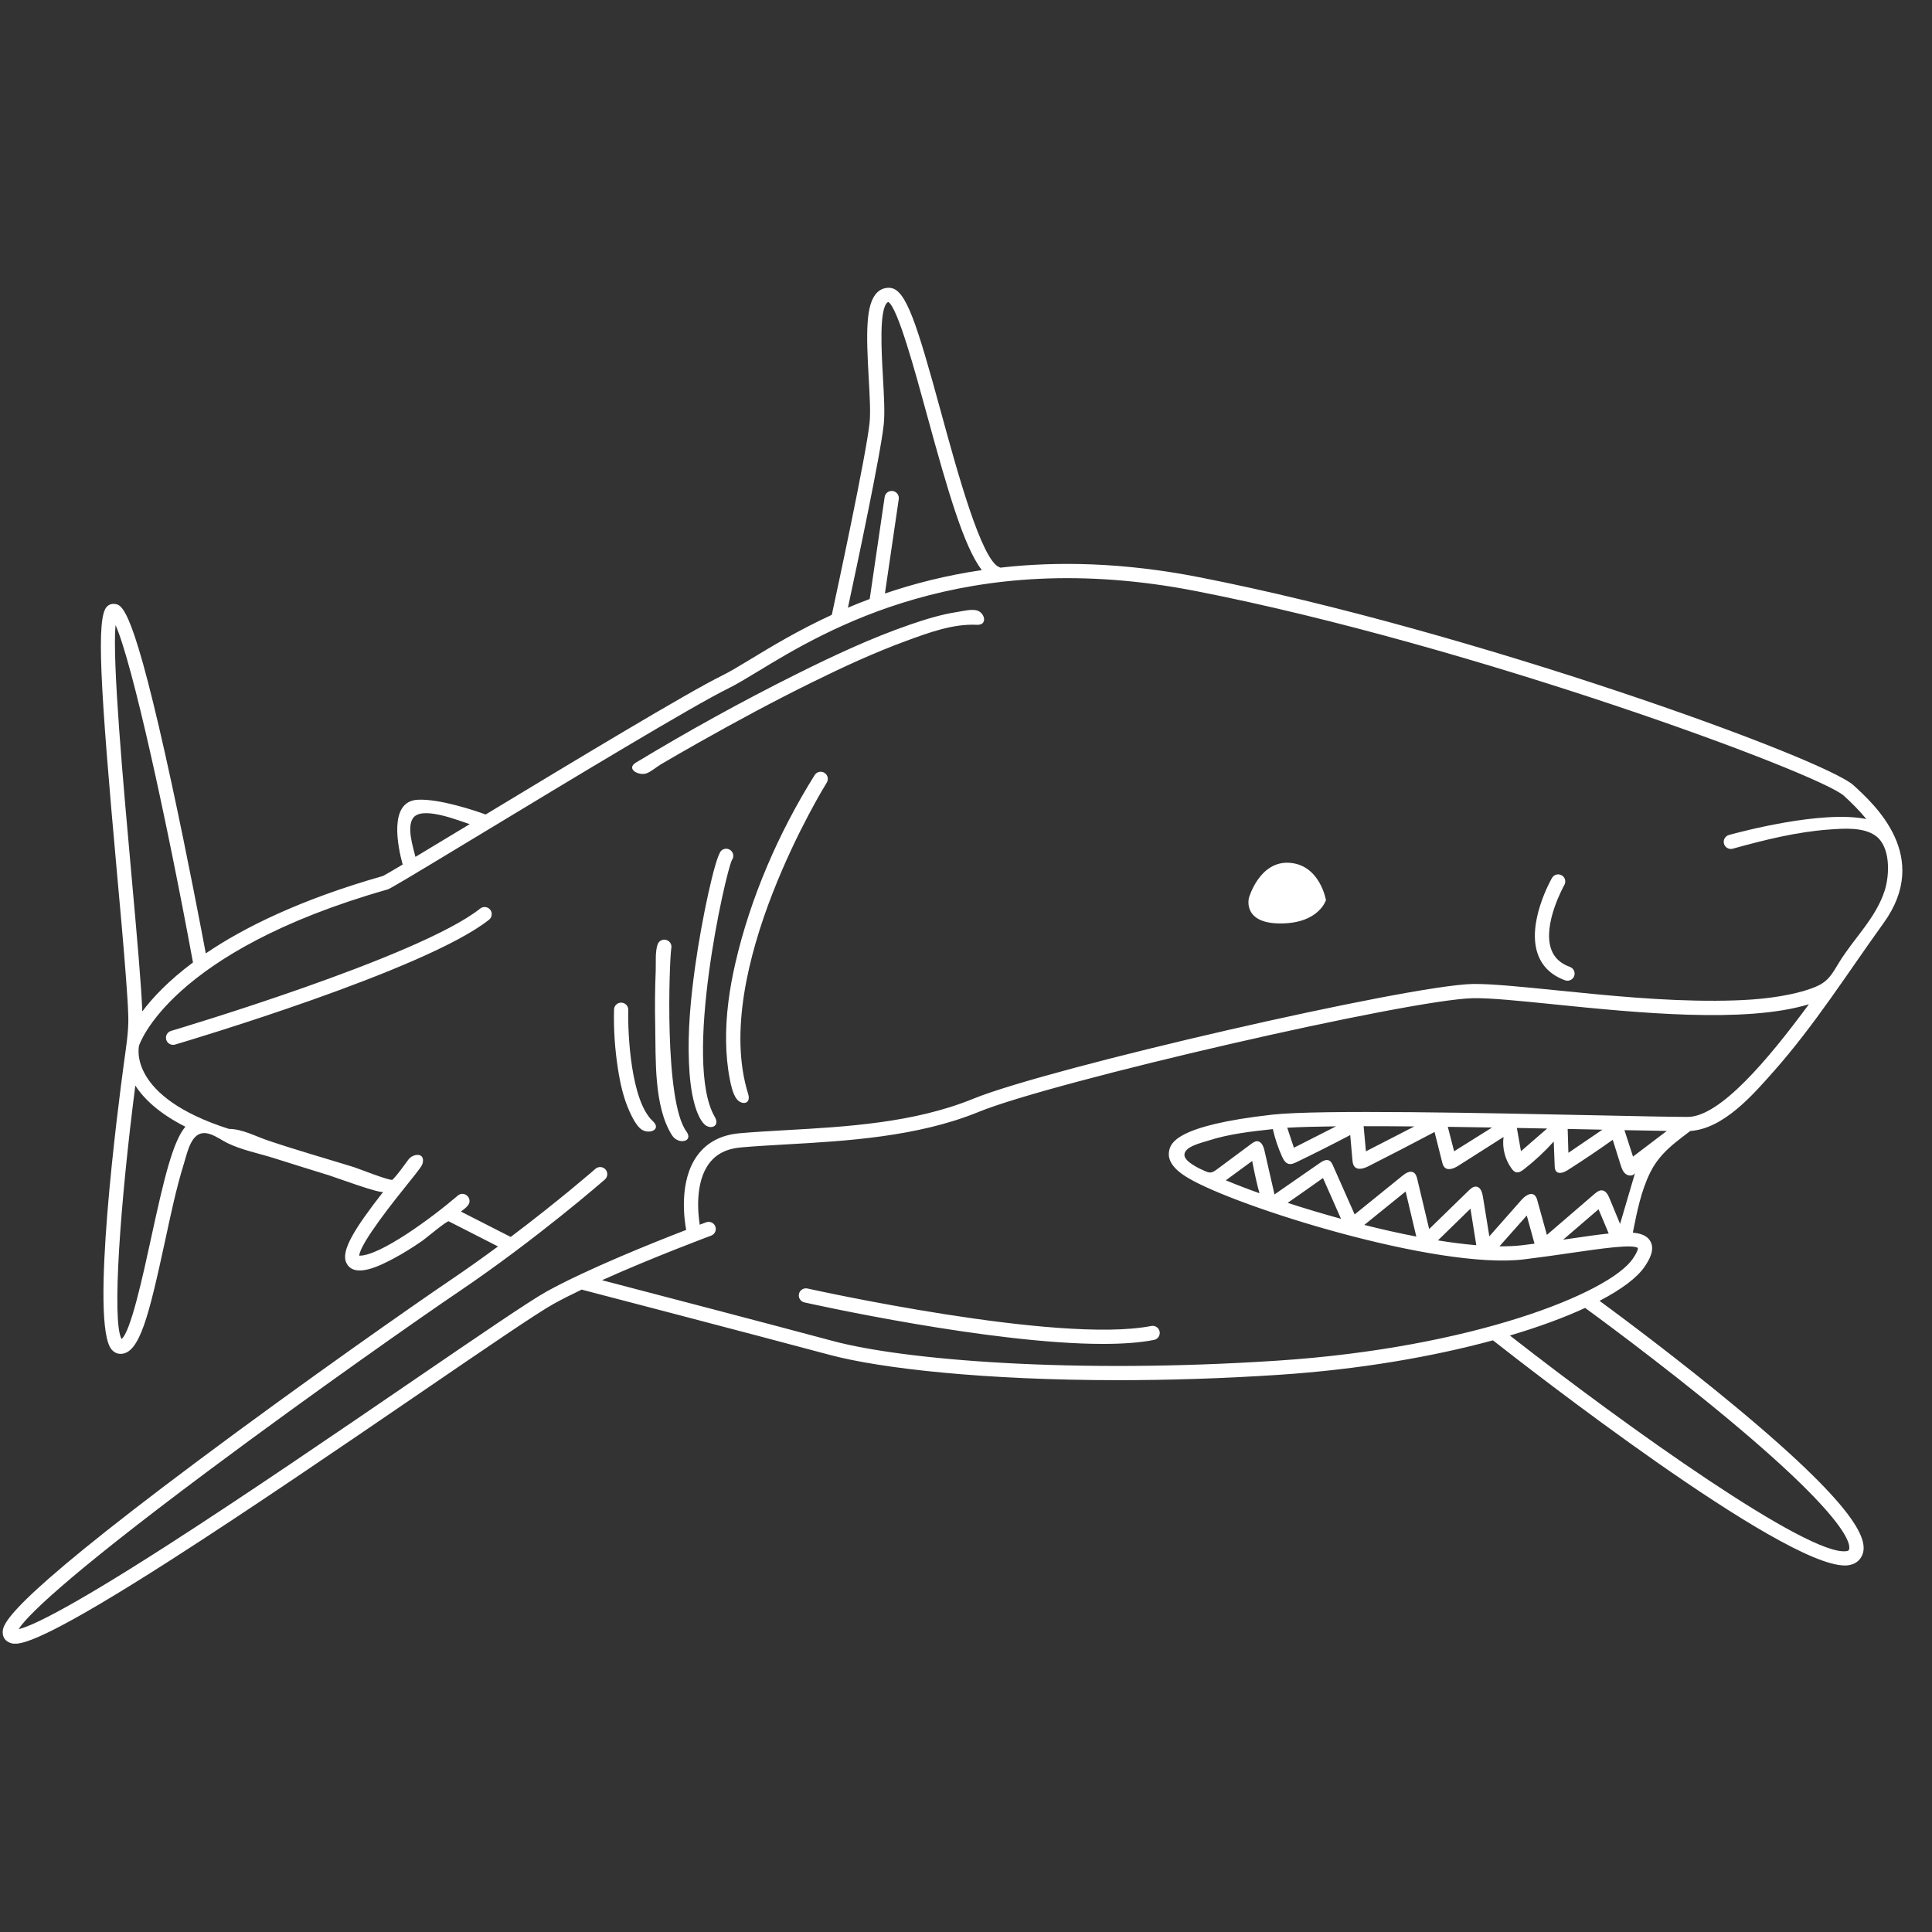 <svg xmlns="http://www.w3.org/2000/svg" xmlns:xlink="http://www.w3.org/1999/xlink" width="500" zoomAndPan="magnify" viewBox="0 0 375 375" height="500" preserveAspectRatio="xMidYMid meet" version="1.0"><rect x="0" y="0" width="375" height="375" fill="#333333" stroke="none"/><defs><clipPath id="6786fd653d"><path d="M 0 55.781 L 370 55.781 L 370 319.031 L 0 319.031 Z M 0 55.781 " clip-rule="nonzero"/></clipPath></defs><g clip-path="url(#6786fd653d)"><path fill="#ffffff" d="M 160.469 151.91 C 160.238 152.273 137.793 188.555 145.215 212.328 C 145.848 214.352 143.93 214.551 142.98 213.301 C 142.246 212.332 141.895 210.703 141.664 209.523 C 141.191 207.113 140.973 204.66 140.934 202.207 C 140.855 197.113 141.57 192.02 142.707 187.062 C 145.637 174.262 151.148 161.582 158.125 150.445 C 158.527 149.797 159.383 149.602 160.027 150.008 C 160.676 150.414 160.871 151.266 160.469 151.91 Z M 142.062 166.938 C 142.461 166.398 142.418 165.629 141.926 165.141 C 141.387 164.602 140.512 164.602 139.973 165.141 C 138.781 166.332 136.148 178.754 134.91 187.715 C 134.062 193.832 133.465 200.055 133.723 206.238 C 133.84 209.023 134.105 211.855 134.871 214.547 C 135.199 215.699 135.824 217.328 136.68 218.184 C 137.871 219.375 139.824 218.625 138.742 216.793 C 132.531 206.238 140.777 169.578 142.062 166.938 Z M 133.23 219.617 C 128.867 213.668 129.922 186.523 130.293 184.082 C 130.453 183.395 130.066 182.688 129.383 182.461 C 128.656 182.215 127.875 182.609 127.633 183.332 C 127.137 184.824 127.336 186.84 127.273 188.387 C 127.129 191.945 127.098 195.512 127.176 199.074 C 127.309 205.434 126.867 214.727 130.434 220.352 C 131.66 222.281 134.68 221.598 133.23 219.617 Z M 121.949 196.027 C 121.969 195.266 121.363 194.633 120.602 194.613 C 120.59 194.609 120.578 194.609 120.566 194.609 C 119.816 194.609 119.203 195.207 119.184 195.957 C 119.082 199.785 119.352 203.668 119.941 207.449 C 120.375 210.242 120.992 213.078 122.16 215.664 C 122.668 216.789 123.277 218.043 124.156 218.934 C 125.621 220.422 128.613 219.355 126.711 217.609 C 122.449 213.691 121.828 200.703 121.949 196.027 Z M 248.531 179.242 C 256.008 179.242 257.367 174.715 257.367 174.715 C 257.367 174.715 256.234 167.926 250.344 167.473 C 244.457 167.023 242.418 174.266 242.418 174.266 C 242.418 174.266 241.059 179.242 248.531 179.242 Z M 303.777 190.273 C 303.934 190.332 304.094 190.355 304.25 190.355 C 304.812 190.355 305.344 190.008 305.547 189.449 C 305.809 188.73 305.438 187.938 304.723 187.676 C 302.875 187.008 301.695 185.906 301.109 184.316 C 299.32 179.449 303.594 171.855 303.637 171.781 C 304.016 171.117 303.785 170.273 303.121 169.895 C 302.457 169.52 301.617 169.746 301.238 170.41 C 301.035 170.766 296.281 179.191 298.512 185.266 C 299.383 187.637 301.152 189.32 303.777 190.273 Z M 93.203 176.352 C 81.324 185.805 33.68 199.957 33.199 200.098 C 32.469 200.316 32.051 201.086 32.27 201.816 C 32.445 202.418 32.996 202.805 33.594 202.805 C 33.723 202.805 33.855 202.789 33.984 202.75 C 35.965 202.164 82.629 188.301 94.926 178.516 C 95.523 178.039 95.621 177.168 95.148 176.574 C 94.672 175.977 93.805 175.879 93.203 176.352 Z M 320.34 227.508 C 318.512 231.176 317.73 235.273 316.93 239.262 C 318.594 239.406 319.688 239.879 320.281 240.84 C 321.301 242.477 320.156 244.504 319.203 245.887 C 317.75 248.004 314.742 250.262 310.473 252.492 C 314.078 255.141 325.926 263.934 337.184 273.297 C 362.039 293.98 363.02 299.758 361.094 302.484 C 360.738 302.988 360.047 303.625 358.77 303.812 C 358.555 303.844 358.324 303.859 358.078 303.859 C 345.777 303.859 296.422 265.379 289.777 260.156 C 278.16 263.316 263.895 265.82 248.172 266.855 C 237.203 267.574 226.754 267.891 217.07 267.891 C 191.344 267.891 171.059 265.668 160.977 262.961 C 145.977 258.938 113.395 250.441 113.066 250.355 C 113.016 250.344 112.969 250.32 112.922 250.301 C 110.93 251.254 109.055 252.199 107.418 253.105 C 104.285 254.836 94.266 261.684 81.586 270.352 C 66.762 280.48 48.316 293.09 32.984 302.906 C 11.102 316.914 5.121 319.051 2.922 319.051 C 2.367 319.051 2.055 318.914 1.789 318.797 C 1.066 318.488 0.613 317.871 0.543 317.105 C 0.395 315.504 0.082 312.172 38.438 283.531 C 58.977 268.195 80.664 253.043 87.402 248.488 C 90.625 246.309 93.742 244.086 96.66 241.934 C 96.66 241.934 87.102 237.059 87.102 237.059 C 86.77 236.891 82.555 240.438 82.035 240.793 C 80.176 242.074 78.266 243.297 76.262 244.344 C 74.211 245.414 68.723 248.402 67.203 245.066 C 66.164 242.777 68.758 238.531 74.398 231.312 C 73.996 231.824 64.852 228.43 63.801 228.109 C 60.273 227.027 56.75 225.926 53.234 224.812 C 50.242 223.863 46.895 223.23 44.074 221.836 C 42.262 220.938 39.656 218.688 37.762 220.816 C 36.648 222.074 36.18 224.297 35.699 225.848 C 34.168 230.777 33.125 235.863 32.031 240.902 C 28.91 255.281 27.109 262.785 23.402 262.785 C 22.941 262.785 22.273 262.641 21.68 261.965 C 17.406 257.074 22.922 214.668 24.07 206.219 C 24.445 203.461 24.977 200.234 24.906 197.418 C 24.844 194.984 24.652 192.551 24.477 190.121 C 23.965 183.203 23.324 176.293 22.699 169.383 C 19.426 133.078 18.641 119.816 20.766 117.727 C 21.156 117.34 21.656 117.16 22.188 117.215 C 23.742 117.379 25.871 117.602 33.387 152.414 C 36.453 166.613 39.168 180.926 39.941 185.051 C 47.406 179.984 58.355 174.582 74.352 170.02 C 74.738 169.828 76.125 169.016 78.16 167.805 C 77.215 164.402 75.352 155.504 81.09 155.23 C 85.379 155.02 92.266 157.367 94.27 158.09 C 111.473 147.688 133.602 134.336 140.113 131.152 C 141.613 130.418 143.555 129.242 145.805 127.879 C 149.73 125.496 154.922 122.355 161.453 119.34 C 162.391 115.004 168.176 88.137 168.789 82.012 C 168.992 80.004 168.809 76.785 168.617 73.379 C 168.129 64.781 167.984 58.98 170.27 56.762 C 170.953 56.102 171.82 55.793 172.777 55.875 C 175.848 56.145 177.926 62.715 182.66 80.043 C 185.797 91.523 190.535 108.879 194.004 110.102 C 194.062 110.125 194.117 110.152 194.172 110.18 C 205.242 108.922 218.043 109.156 232.715 112.027 C 285.676 122.387 354.023 147.184 359.766 152.422 C 363.906 156.203 374.914 166.242 365.617 179.145 C 358.621 188.855 352.227 198.977 344.27 207.957 C 340.285 212.453 334.594 219.082 328.082 219.523 C 326.145 220.996 324.312 222.336 322.773 224.004 C 321.844 225.016 321.016 226.148 320.34 227.508 Z M 317.359 227.688 C 317.023 228.301 316.07 228.297 315.527 227.855 C 314.984 227.414 314.75 226.707 314.539 226.039 C 314.039 224.438 313.535 222.832 313.031 221.234 C 310.164 223.277 307.238 225.242 304.266 227.133 C 303.574 227.57 302.559 227.965 302.039 227.332 C 301.801 227.047 301.777 226.648 301.762 226.277 C 301.703 224.711 301.641 223.141 301.582 221.574 C 299.812 223.535 297.871 225.344 295.785 226.965 C 295.328 227.32 294.762 227.688 294.211 227.516 C 293.879 227.41 293.637 227.133 293.43 226.852 C 292.133 225.105 291.547 222.844 291.836 220.688 C 288.922 222.539 286.008 224.395 283.094 226.25 C 282.266 226.777 281.094 227.281 280.395 226.59 C 280.117 226.312 280.008 225.91 279.91 225.527 C 279.422 223.59 278.934 221.652 278.445 219.719 C 274.195 221.969 269.926 224.18 265.637 226.352 C 264.766 226.793 263.574 227.184 262.922 226.457 C 262.602 226.098 262.543 225.582 262.5 225.105 C 262.359 223.508 262.219 221.914 262.078 220.316 C 258.629 222.133 255.148 223.887 251.637 225.578 C 251.172 225.801 250.66 226.027 250.156 225.914 C 249.492 225.762 249.109 225.082 248.832 224.461 C 248.066 222.758 247.473 220.98 247.059 219.16 C 242.828 219.621 238.543 220.09 234.48 221.41 C 233.227 221.82 229.773 222.559 229.898 224.238 C 229.996 225.559 232.969 226.922 233.996 227.352 C 234.289 227.477 234.602 227.594 234.926 227.578 C 235.402 227.559 235.816 227.262 236.199 226.977 C 238.43 225.324 240.656 223.668 242.887 222.012 C 243.227 221.762 243.598 221.5 244.02 221.512 C 244.855 221.531 245.254 222.531 245.438 223.348 C 246.086 226.176 246.73 229.008 247.379 231.84 C 250.316 229.801 253.254 227.766 256.191 225.727 C 256.723 225.359 257.398 224.973 257.98 225.258 C 258.367 225.445 258.57 225.867 258.742 226.258 C 260.141 229.41 261.539 232.566 262.938 235.719 C 266.035 233.207 269.137 230.699 272.238 228.191 C 272.848 227.695 273.676 227.18 274.359 227.566 C 274.824 227.832 274.992 228.414 275.113 228.938 C 275.875 232.145 276.637 235.352 277.398 238.559 C 279.953 236.07 282.508 233.586 285.062 231.098 C 285.484 230.688 285.996 230.246 286.578 230.328 C 287.391 230.441 287.695 231.434 287.828 232.242 C 288.242 234.816 288.66 237.395 289.078 239.973 C 291.156 237.613 293.238 235.258 295.316 232.902 C 295.977 232.156 297.066 231.352 297.848 231.973 C 298.172 232.23 298.301 232.656 298.41 233.055 C 299.023 235.266 299.637 237.48 300.25 239.695 C 303.328 237.047 306.402 234.398 309.48 231.75 C 309.906 231.387 310.402 230.996 310.961 231.051 C 311.707 231.125 312.129 231.922 312.414 232.617 C 313.094 234.262 313.777 235.91 314.457 237.559 C 315.426 234.262 316.395 230.977 317.359 227.688 Z M 310.277 234.719 L 303.406 240.621 C 303.824 240.562 304.246 240.5 304.648 240.441 C 307.645 240.004 310.16 239.641 312.25 239.422 Z M 296.344 235.934 L 291.043 241.91 C 292.641 241.922 294.137 241.859 295.477 241.695 C 296.281 241.598 297.07 241.5 297.848 241.395 Z M 285.414 234.602 L 279.105 240.758 C 281.703 241.18 284.207 241.5 286.547 241.695 Z M 272.832 231.266 L 264.809 237.758 C 268.191 238.609 271.594 239.379 274.902 240.016 Z M 256.789 228.656 C 254.867 230.02 251.984 232.062 249.934 233.473 C 253.207 234.535 256.703 235.586 260.289 236.57 Z M 243.047 225.344 L 237.934 229.098 C 239.852 229.898 242.055 230.746 244.465 231.605 C 244.066 230.211 243.602 228.219 243.047 225.344 Z M 323.527 219.512 C 321.293 219.477 318.504 219.422 315.305 219.359 L 316.969 224.496 Z M 251.148 222.777 L 259.32 218.621 C 255.523 218.664 252.285 218.75 249.852 218.891 Z M 265.125 223.473 L 274.523 218.641 C 271.082 218.609 267.77 218.59 264.68 218.594 Z M 282.242 223.465 L 289.609 218.848 C 286.742 218.797 283.859 218.754 281.02 218.715 Z M 295.219 223.449 L 300.297 219.047 C 298.371 219.008 296.406 218.969 294.422 218.934 Z M 304.426 223.758 L 311.023 219.27 C 310.715 219.262 310.41 219.254 310.098 219.25 C 308.238 219.211 306.289 219.168 304.285 219.129 Z M 164.582 117.953 C 165.938 117.375 167.348 116.812 168.809 116.266 L 171.711 96.473 C 171.82 95.719 172.516 95.195 173.281 95.305 C 174.035 95.418 174.559 96.117 174.449 96.875 L 171.762 115.203 C 177.312 113.301 183.578 111.688 190.574 110.652 C 187.148 106.238 184.023 95.52 179.992 80.77 C 177.578 71.93 174.281 59.852 172.445 58.625 C 172.336 58.633 172.27 58.672 172.195 58.746 C 170.645 60.25 171.086 68.055 171.379 73.223 C 171.578 76.738 171.766 80.062 171.543 82.285 C 170.969 88 166.234 110.27 164.582 117.953 Z M 80.156 158.809 C 78.926 160.602 80.172 164.414 80.637 166.32 C 83.602 164.539 87.316 162.293 91.172 159.965 C 89.023 159.277 82.645 156.68 80.504 158.434 C 80.371 158.543 80.254 158.668 80.156 158.809 Z M 27.621 196.32 C 29.594 193.684 32.684 190.367 37.465 186.809 C 37.457 186.785 37.449 186.762 37.445 186.738 C 32.32 158.996 25.684 128.621 22.426 121.328 C 21.773 128.336 23.957 152.523 25.453 169.133 C 26.695 182.887 27.434 191.461 27.621 196.32 Z M 35.98 218.695 C 30.883 216.125 27.941 213.293 26.266 210.707 C 23.359 233.27 21.672 256.512 23.594 259.906 C 25.383 258.488 27.746 247.605 29.328 240.316 C 31.758 229.129 33.504 221.605 35.98 218.695 Z M 133.191 238.723 C 132.863 237.027 131.656 229.32 135.359 224.266 C 137.215 221.73 139.969 220.285 143.543 219.965 C 146.344 219.715 149.391 219.543 152.617 219.359 C 164.25 218.703 177.434 217.957 188.895 213.273 C 203.613 207.258 273.402 191.219 285.879 190.988 C 289.336 190.938 295.148 191.512 301.879 192.195 C 312.223 193.242 322.613 194.297 333.023 194.246 C 337.785 194.219 342.613 194.004 347.289 193.035 C 349.121 192.656 350.969 192.176 352.684 191.414 C 354.977 190.395 355.715 188.855 356.98 186.789 C 359.871 182.07 364.078 178.258 365.816 172.863 C 366.789 169.84 366.996 164.328 364.039 162.215 C 361.652 160.508 357.816 160.809 355.074 161.008 C 348.723 161.461 342.422 163.043 336.328 164.73 C 336.203 164.766 336.078 164.781 335.957 164.781 C 335.352 164.781 334.797 164.383 334.625 163.77 C 334.422 163.035 334.852 162.273 335.59 162.07 C 337.676 161.492 353.609 157.215 362.258 158.977 C 360.93 157.352 359.418 155.844 357.902 154.461 C 353.172 150.148 286.117 125.289 232.188 114.738 C 187.27 105.953 160.234 122.355 147.242 130.238 C 144.934 131.637 142.945 132.848 141.332 133.637 C 134.625 136.914 110.742 151.355 93.305 161.902 C 78.121 171.086 75.75 172.492 75.195 172.652 C 32.957 184.68 27.047 202.766 26.992 202.945 C 26.906 203.301 24.82 212.863 44.434 219.121 C 46.988 219.121 49.598 220.551 51.973 221.355 C 54.734 222.289 57.516 223.152 60.305 224 C 63.09 224.844 65.887 225.672 68.668 226.531 C 69.523 226.797 75.863 229.32 76.191 228.984 C 77.348 227.793 78.293 226.367 79.297 225.043 C 80.148 223.914 82.473 223.617 82.059 225.688 C 81.945 226.262 81.578 226.746 79.105 229.828 C 76.777 232.723 69.875 241.32 69.727 243.727 C 69.742 243.727 69.762 243.727 69.781 243.727 C 73.758 243.727 83.562 236.605 88.863 232.062 C 89.785 231.277 91.117 231.977 91.137 233.113 C 91.156 234.031 90.078 234.66 89.465 235.164 C 89.465 235.164 99.129 240.09 99.129 240.09 C 108.66 232.91 115.484 226.949 115.578 226.867 C 116.152 226.363 117.023 226.422 117.531 226.992 C 118.031 227.566 117.977 228.441 117.402 228.945 C 117.273 229.059 104.25 240.438 88.953 250.777 C 82.379 255.219 61.137 270.055 40.832 285.195 C 11.461 307.09 4.969 314.047 3.625 316.207 C 5.688 315.766 12.172 312.977 32.137 300.168 C 47.305 290.434 65.449 278.035 80.023 268.07 C 92.766 259.363 102.832 252.484 106.082 250.688 C 113.969 246.328 126.781 241.195 133.191 238.723 Z M 307.68 253.863 C 303.633 255.734 298.707 257.555 293.07 259.223 C 315.992 277.141 351.039 302.105 358.371 301.078 C 358.508 301.059 358.754 301.008 358.836 300.891 C 359.109 300.504 360.766 296.516 335.422 275.426 C 322.078 264.324 307.883 254.023 307.738 253.918 C 307.719 253.902 307.699 253.883 307.68 253.863 Z M 317.914 242.25 C 317.039 241.43 310.668 242.359 305.047 243.176 C 302.289 243.578 299.16 244.031 295.809 244.441 C 278.891 246.492 239.824 234.164 230.609 228.637 C 229.551 228.004 226.336 226.074 226.934 223.344 C 227.227 222.008 228 218.457 247.02 216.348 C 256 215.348 288.59 216.035 310.156 216.488 C 318.238 216.656 324.621 216.793 327.578 216.793 C 333.805 216.793 343.148 205.746 351.105 194.926 C 338.742 198.699 317.594 196.562 301.598 194.941 C 294.957 194.27 289.207 193.68 285.93 193.75 C 273.598 193.98 204.523 209.867 189.941 215.828 C 178.055 220.691 164.035 221.48 152.77 222.117 C 149.57 222.301 146.547 222.473 143.789 222.715 C 141 222.965 138.973 224.004 137.59 225.895 C 134.84 229.652 135.488 235.629 135.82 237.715 C 136.52 237.453 136.961 237.285 137.07 237.246 C 137.785 236.984 138.582 237.348 138.848 238.062 C 139.113 238.777 138.746 239.57 138.031 239.836 C 137.883 239.891 126.809 244.008 116.848 248.488 C 125.359 250.707 149.41 256.996 161.691 260.293 C 175.355 263.961 208.188 266.719 247.988 264.098 C 285.805 261.605 312.32 251.012 316.926 244.324 C 317.996 242.77 317.914 242.254 317.914 242.25 Z M 124.246 150.18 C 124.676 150.258 125.133 150.238 125.52 150.094 C 126.441 149.742 127.492 148.816 128.371 148.301 C 130.832 146.859 133.305 145.441 135.785 144.039 C 142.949 140 150.195 136.098 157.574 132.461 C 163.547 129.52 169.609 126.703 175.867 124.41 C 180.152 122.836 185.004 121.023 189.656 121.277 C 191.777 121.332 191.133 118.902 189.609 118.48 C 188.547 118.188 186.828 118.625 185.758 118.793 C 182.648 119.273 179.609 120.211 176.641 121.234 C 169.027 123.859 161.695 127.305 154.496 130.895 C 143.977 136.148 133.648 141.852 123.582 147.93 C 123.539 147.953 123.496 147.98 123.453 148.008 C 121.926 148.93 122.984 149.953 124.246 150.18 Z M 223.457 257.371 C 205.395 260.914 157.215 250.207 156.73 250.098 C 155.988 249.934 155.246 250.398 155.078 251.145 C 154.914 251.887 155.383 252.625 156.125 252.793 C 157.832 253.176 192.387 260.852 214.094 260.852 C 217.855 260.852 221.238 260.621 223.992 260.078 C 224.738 259.934 225.227 259.207 225.082 258.457 C 224.934 257.711 224.211 257.223 223.457 257.371 Z M 223.457 257.371 " fill-opacity="1" fill-rule="nonzero"/></g></svg>